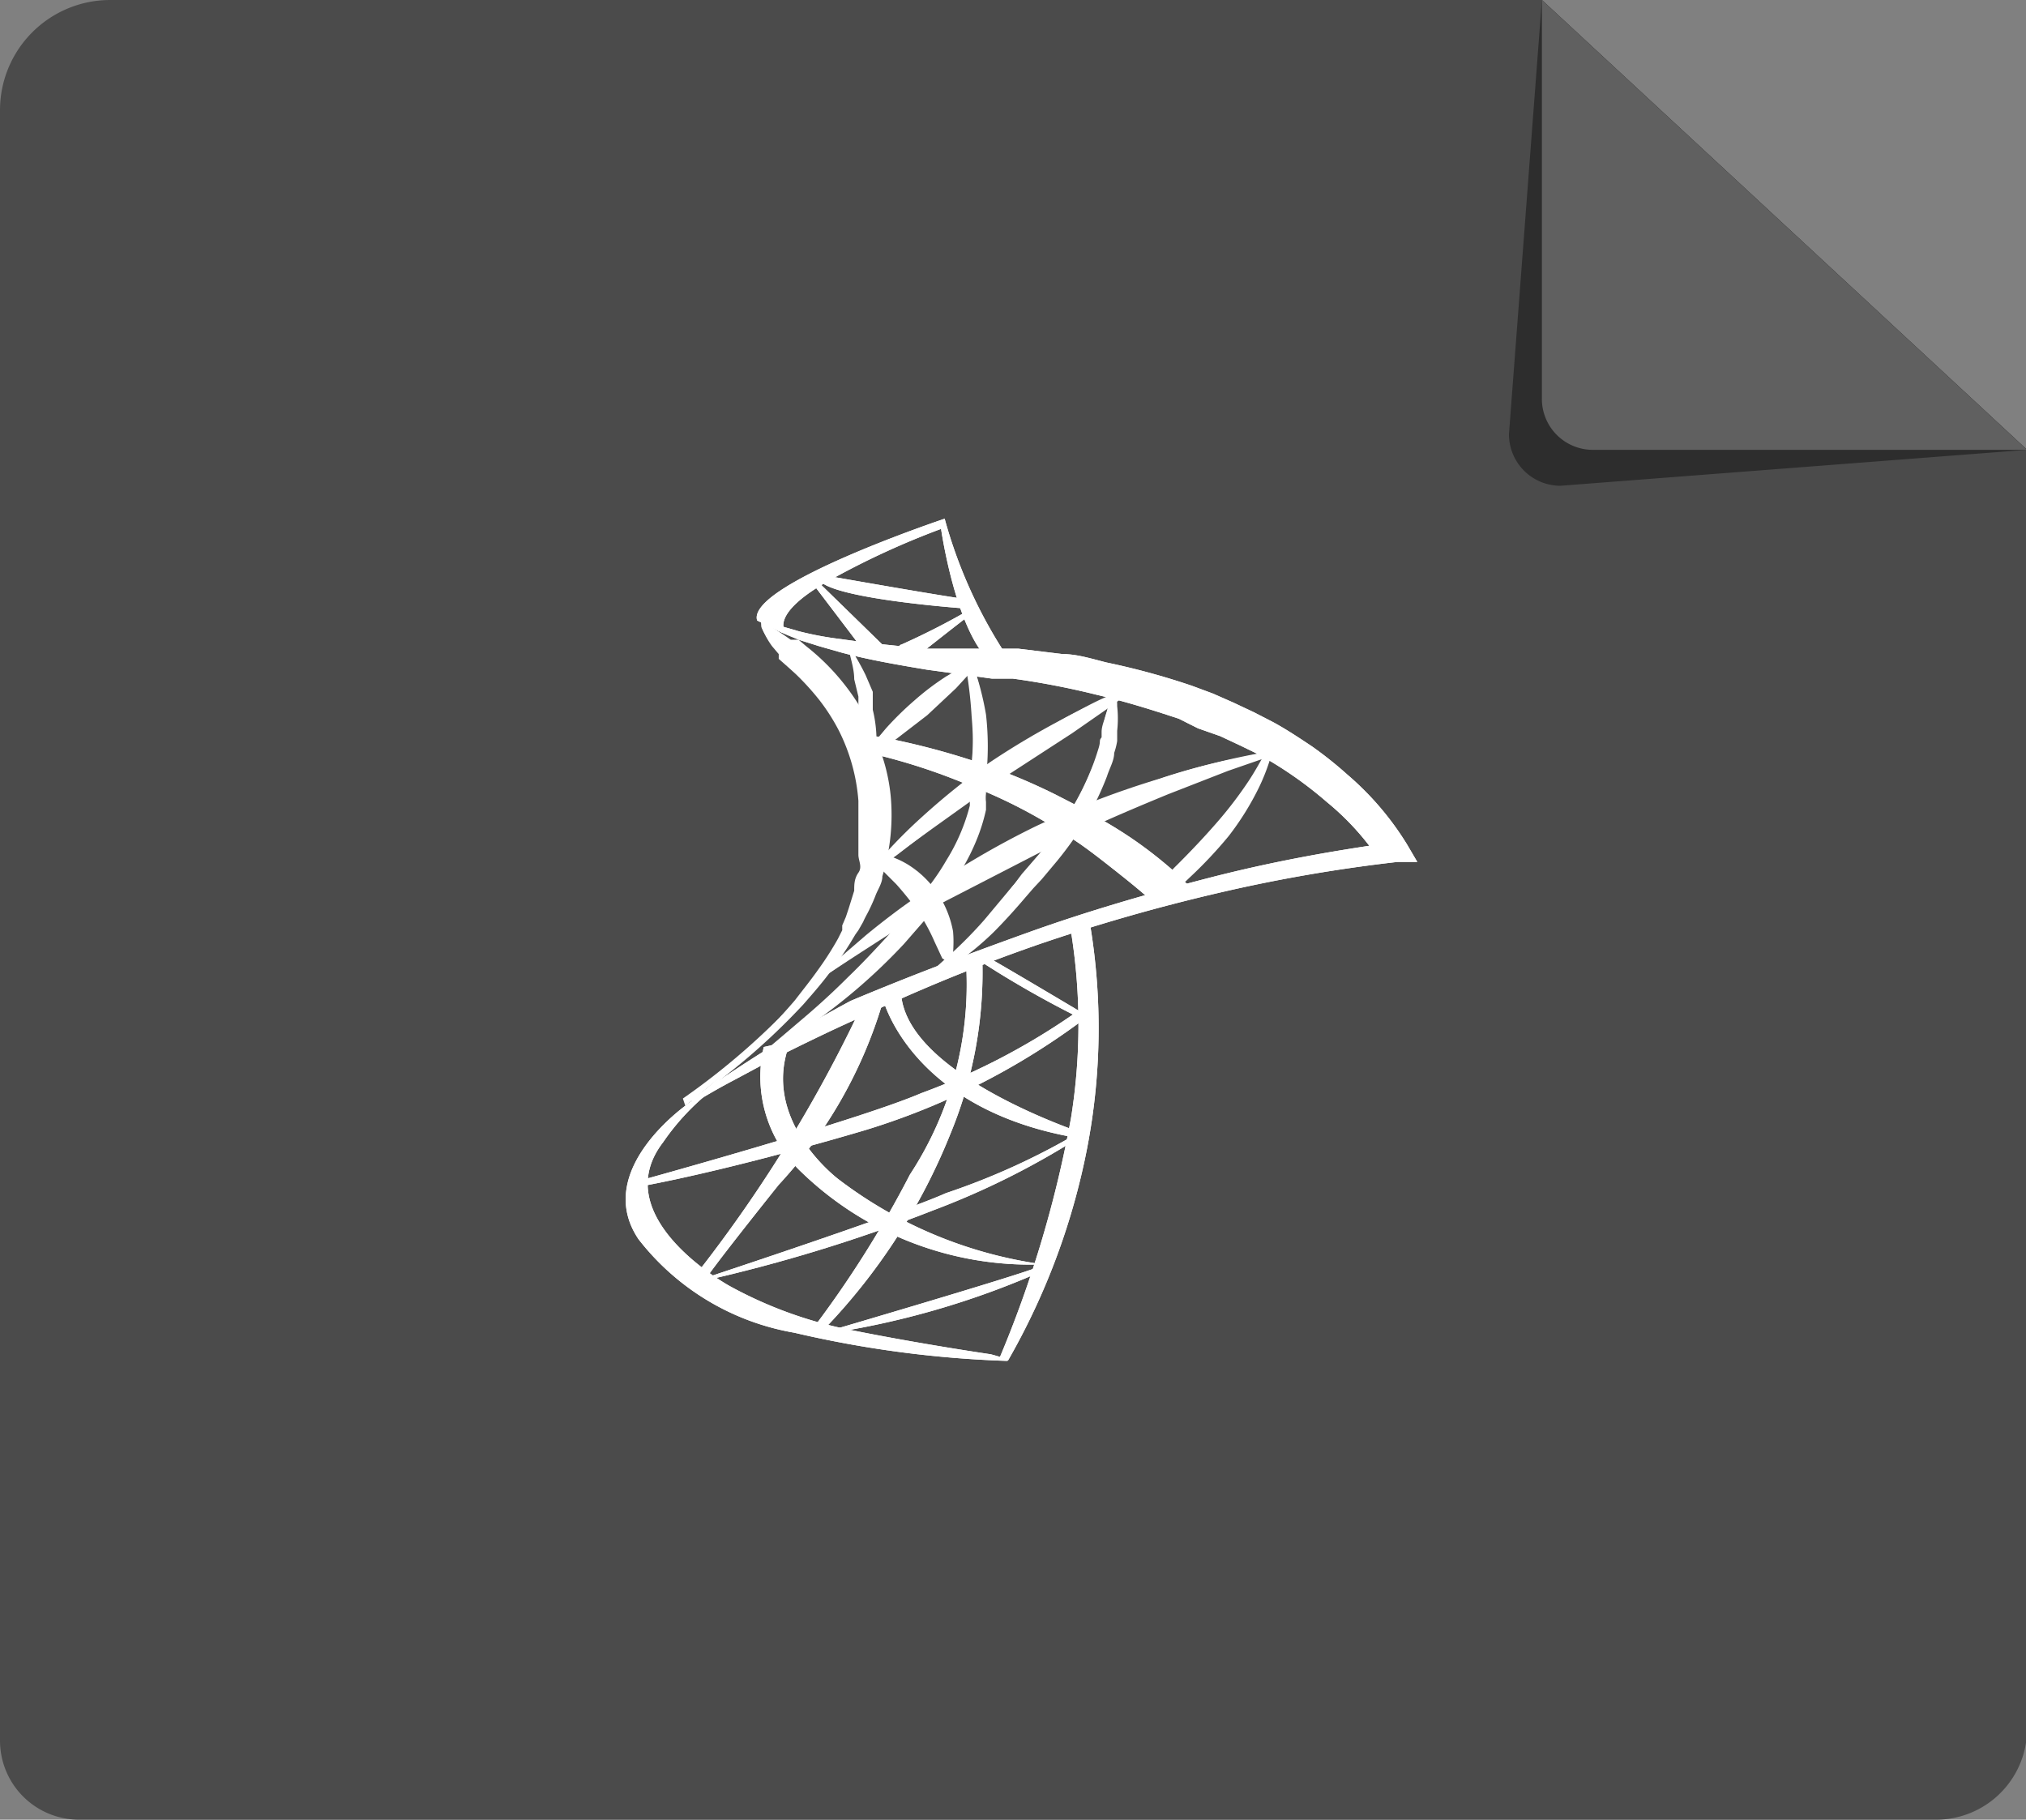 <?xml version="1.0" encoding="utf-8"?>
<svg t="1684316509574" class="icon" viewBox="0 0 1140 1024" version="1.1" p-id="1881" width="222.656" height="200" xmlns="http://www.w3.org/2000/svg">
  <rect x="0" y="0" width="1140" height="1024" fill="#808080" stroke="none"/>
  <path d="M1089.726 1023.999h-1044.897A44.492 44.492 0 0 1 0 979.506V62.02A62.02 62.02 0 0 1 62.02 0h805.582l273.021 253.135v719.63a51.234 51.234 0 0 1-50.897 51.234z" p-id="1882" style="fill: rgb(75, 75, 75);"/>
  <path d="M878.05 273.358l262.572-20.224L867.601 0l-18.538 244.371a28.987 28.987 0 0 0 28.987 28.987z" p-id="1883" style="fill: rgb(45, 45, 45);"/>
  <path d="M896.589 253.135h244.034L867.601 0v224.147a28.65 28.65 0 0 0 28.987 28.987z" p-id="1884" style="fill: rgb(96, 96, 96);"/>
  <path d="M388.971 618.848a845.355 845.355 0 0 1 89.659-55.615c33.706-14.157 65.053-25.954 98.76-38.088s67.413-21.909 101.119-30.673 67.413-15.168 103.816-20.224l-5.393 10.786a148.982 148.982 0 0 0-30.336-33.706 221.451 221.451 0 0 0-38.762-26.965l-10.449-5.056-10.786-5.056-12.471-4.382-10.786-5.393c-15.168-5.056-30.336-9.775-46.178-13.483a448.294 448.294 0 0 0-47.189-9.101h-11.797l-12.134-1.685-24.606-3.371c-16.179-2.697-33.706-5.73-48.537-9.775l-11.797-3.371-11.797-3.708c-3.708-1.685-7.752-3.034-11.46-5.056l-5.393-3.371-2.697-1.685h2.697l5.393 2.022 11.797 3.371a182.014 182.014 0 0 0 23.594 4.382c16.179 2.359 33.706 4.045 48.537 5.393H573.008l24.943 3.034c8.09 0 16.516 2.697 24.606 4.719a408.184 408.184 0 0 1 48.2 13.145l11.797 4.382 11.46 5.056 11.46 5.393 11.123 5.73c7.415 4.045 14.494 8.764 21.572 13.483a215.384 215.384 0 0 1 19.887 15.842 165.835 165.835 0 0 1 33.706 39.436l5.73 9.775h-11.123a879.398 879.398 0 0 0-101.119 17.527 1042.537 1042.537 0 0 0-101.119 28.987 998.382 998.382 0 0 0-101.119 41.459c-15.842 7.078-31.684 14.831-47.189 22.583l-23.257 12.471c-7.752 4.045-15.168 8.427-22.583 12.808z" fill="#FFFFFF" p-id="1885"/>
  <path d="M385.601 622.219c11.46-9.101 22.246-18.201 33.706-27.976s20.224-20.224 29.325-31.347a202.238 202.238 0 0 0 13.145-16.516c4.045-6.067 8.09-11.797 11.46-17.864s1.685-3.034 2.359-4.719V518.741l2.022-4.719a29.662 29.662 0 0 0 1.685-5.056c0-3.371 2.359-6.404 3.371-9.775s1.685-6.741 2.359-10.112 0-7.078 1.685-10.449 0-6.741 0-10.112a25.617 25.617 0 0 0 0-5.056v-5.056a51.571 51.571 0 0 0 0-10.112 120.332 120.332 0 0 0-12.808-38.425 181.677 181.677 0 0 0-11.123-16.853 199.542 199.542 0 0 0-13.82-15.168l-3.708-3.371-5.393-3.708-1.685-3.708-3.708-4.382a40.111 40.111 0 0 1-6.067-9.775 33.706 33.706 0 0 1 0-6.067 9.438 9.438 0 0 1 0-3.034 3.708 3.708 0 0 0 0 2.697v2.022l3.708 3.371 8.09 6.067 4.045 3.034h2.022l2.359 1.685h1.685l4.045 3.708a142.915 142.915 0 0 1 15.505 16.516 165.835 165.835 0 0 1 12.471 18.876 124.713 124.713 0 0 1 8.764 20.898 103.816 103.816 0 0 1 4.382 22.246 109.546 109.546 0 0 1-4.382 44.492c0 3.708-2.022 7.078-3.371 10.786l-4.382 10.112s-1.685 3.034-2.697 4.719l-2.359 4.719v2.359a36.74 36.74 0 0 0-2.697 5.056c-4.045 6.067-8.09 12.134-12.471 17.864s-9.101 11.123-13.82 16.516a400.094 400.094 0 0 1-65.053 56.627z" fill="#FFFFFF" p-id="1886"/>
  <path d="M646.488 505.595c-6.067-5.393-12.808-10.786-19.213-15.842s-12.808-10.112-19.55-14.831l-10.449-7.078-10.449-6.067a286.504 286.504 0 0 0-44.829-21.235 340.097 340.097 0 0 0-47.526-15.505c-16.179-4.382-14.831-13.145 2.022-10.112a416.273 416.273 0 0 1 49.885 12.808 347.512 347.512 0 0 1 47.863 19.55l11.797 6.067 11.123 6.404a246.393 246.393 0 0 1 22.246 13.82 241.337 241.337 0 0 1 20.561 16.179l9.438 9.101" fill="#FFFFFF" p-id="1887"/>
  <path d="M545.369 368.41a153.364 153.364 0 0 1 8.764 33.706 158.083 158.083 0 0 1 0 35.729 41.122 41.122 0 0 1 0 8.764 19.887 19.887 0 0 1 0 4.382v4.382a101.119 101.119 0 0 1-5.393 17.19 120.669 120.669 0 0 1-8.09 16.179c-3.034 5.056-6.404 10.112-9.775 14.831l-11.123 13.82-11.46 13.145a347.512 347.512 0 0 1-25.28 24.606 343.468 343.468 0 0 1-27.976 21.572c-4.719 3.371-9.438 6.741-14.494 9.775l-7.415 4.719-7.415 4.382 6.741-5.393 6.741-5.393 13.483-11.46c8.764-7.415 17.19-15.168 25.617-22.92s16.179-16.516 23.932-24.943l5.73-6.741 5.73-6.404 10.786-13.483 9.438-14.157c2.697-5.056 5.393-9.775 7.752-15.168a124.039 124.039 0 0 0 5.056-15.842 17.864 17.864 0 0 0 0-4.045v-4.382-8.427a190.441 190.441 0 0 0 0-33.706 238.304 238.304 0 0 0-4.382-33.706z m81.232 15.168V397.398a98.76 98.76 0 0 1 0 13.82V420.992a119.995 119.995 0 0 1-4.382 13.145 155.386 155.386 0 0 1-12.134 24.943 208.979 208.979 0 0 1-15.842 22.583l-8.764 10.449-4.382 4.719-4.382 5.056-8.764 10.112-4.719 5.056-4.719 5.056a174.262 174.262 0 0 1-20.898 17.527l-11.123 7.752-5.73 3.371-6.067 3.371 5.393-4.045 5.056-4.382 10.112-9.101a245.045 245.045 0 0 0 18.538-18.876l17.19-20.561 4.045-5.393 4.382-5.056 8.764-10.112c5.393-7.078 10.449-14.157 15.168-21.572a168.532 168.532 0 0 0 11.46-23.594 78.199 78.199 0 0 0 4.382-12.471l2.022-6.404v-4.719c0-4.382 2.359-8.764 3.034-13.145a35.729 35.729 0 0 0 0-6.404 12.134 12.134 0 0 0 0-3.371z m91.681 28.313a126.736 126.736 0 0 1-10.449 30.673 129.769 129.769 0 0 1-17.527 27.302 242.012 242.012 0 0 1-21.909 23.594c-3.708 3.708-7.752 7.078-11.797 10.449l-6.741 4.719a46.178 46.178 0 0 1-6.741 4.382 46.178 46.178 0 0 1 4.382-6.741l4.719-6.404a125.725 125.725 0 0 1 10.786-12.134c7.415-7.415 14.831-14.831 21.572-22.92a191.452 191.452 0 0 0 18.538-24.943c3.034-4.382 5.393-9.101 8.09-13.82s4.719-9.438 7.078-14.157z" fill="#FFFFFF" p-id="1888"/>
  <path d="M459.417 551.773A420.318 420.318 0 0 1 518.066 505.595a523.122 523.122 0 0 1 134.825-67.413 423.015 423.015 0 0 1 73.48-17.19c-23.932 7.415-47.526 15.505-70.783 24.606s-45.841 18.876-67.413 29.662-44.155 22.92-65.39 35.729-42.133 26.628-62.694 41.122z m25.954-56.29l7.752-9.438 8.427-8.764 17.864-16.853a469.529 469.529 0 0 1 38.088-30.336c13.483-9.438 27.302-17.864 41.459-25.954 7.078-3.708 14.157-7.752 21.572-11.123l11.123-5.056 11.46-4.719-10.112 7.078-10.112 6.741-19.887 13.82c-13.483 8.764-26.628 17.864-39.773 27.302l-39.099 27.976-19.213 14.831-9.775 7.078-9.775 7.415z m0-67.413l3.034-4.719a49.548 49.548 0 0 1 3.371-4.382l7.415-8.764a172.239 172.239 0 0 1 16.179-15.168c5.73-5.056 11.46-9.438 17.527-13.82l9.775-5.73 4.719-2.697 5.056-2.697a49.548 49.548 0 0 1-3.371 4.382l-4.045 4.382-7.752 7.752-16.179 14.831c-5.73 4.719-11.46 9.438-17.527 13.82l-8.764 6.741-4.719 3.034-4.719 3.034z" fill="#FFFFFF" p-id="1889"/>
  <path d="M476.608 362.006a94.715 94.715 0 0 1 9.775 18.201c0 3.034 2.697 6.404 3.708 9.438V394.701a27.976 27.976 0 0 1 0 5.056 72.132 72.132 0 0 1 2.022 20.898 33.706 33.706 0 0 1 0 10.112 57.638 57.638 0 0 1-3.034 10.112v-20.224a189.43 189.43 0 0 0-3.034-19.213v-5.056-4.719c0-3.371 0-6.404-2.359-9.775s-3.034-13.145-4.382-19.887z m12.471 119.658h10.786a59.66 59.66 0 0 1 10.449 5.056 55.615 55.615 0 0 1 16.179 15.842 56.964 56.964 0 0 1 9.775 33.706v11.123l-2.022-5.056-3.371-3.034c0-3.371-2.359-6.404-4.045-9.775a109.546 109.546 0 0 0-9.438-17.527 106.512 106.512 0 0 0-12.471-15.168 77.188 77.188 0 0 0-7.752-7.078 21.909 21.909 0 0 0-4.045-3.708l-4.045-3.371z m-101.119 138.87s-55.278 37.414-28.65 76.85a141.23 141.23 0 0 0 87.636 52.582 611.096 611.096 0 0 0 119.32 15.842s5.056 0-8.764-3.708c0 0-39.436-5.73-79.547-13.82a235.944 235.944 0 0 1-67.413-24.606s-70.109-38.425-37.414-80.895a132.803 132.803 0 0 1 28.313-29.999" fill="#FFFFFF" p-id="1890"/>
  <path d="M561.885 765.471a644.802 644.802 0 0 0 40.785-136.511 329.985 329.985 0 0 0 0-104.49l10.786-3.708a355.602 355.602 0 0 1-1.685 125.051 389.308 389.308 0 0 1-44.492 119.658" fill="#FFFFFF" p-id="1891"/>
  <path d="M566.267 765.471h-4.045m-202.238-101.119s122.354-33.706 158.42-49.211a380.545 380.545 0 0 0 89.996-47.526v7.078a400.094 400.094 0 0 1-120.669 61.008s-71.457 21.572-127.747 32.021z" fill="#FFFFFF" p-id="1892"/>
  <path d="M393.69 714.574a786.706 786.706 0 0 0 89.322-144.6l13.82-6.404A259.202 259.202 0 0 1 438.182 666.711s-31.347 39.099-40.111 51.571z m149.993-170.891a195.16 195.16 0 0 1-31.684 117.298 596.939 596.939 0 0 1-55.615 87.974h6.404a341.108 341.108 0 0 0 72.132-111.231 237.967 237.967 0 0 0 17.864-96.737z m-77.188 205.272s106.849-31.347 116.961-35.729v3.371a471.889 471.889 0 0 1-116.961 33.706z" fill="#FFFFFF" p-id="1893"/>
  <path d="M587.164 711.541A244.708 244.708 0 0 1 471.889 663.678s-45.166-33.706-26.965-77.862l-15.168 3.371a73.817 73.817 0 0 0 21.235 70.446 185.385 185.385 0 0 0 134.825 51.908z m-90.333-149.319S512.336 624.579 606.714 640.42l4.719-2.022s-104.49-33.706-104.49-81.569z" fill="#FFFFFF" p-id="1894"/>
  <path d="M399.42 718.282s108.197-35.729 132.803-46.852a394.364 394.364 0 0 0 77.525-35.729L606.714 640.42a444.25 444.25 0 0 1-81.906 40.785 891.196 891.196 0 0 1-128.421 39.436z m154.375-175.947a567.952 567.952 0 0 0 60.334 33.706V573.008s-52.582-31.347-57.301-33.706z m15.842-168.532a269.651 269.651 0 0 1-38.088-81.906s-111.905 37.414-105.501 57.301l13.82 6.741h2.359s-10.786-10.112 26.291-30.336a452.339 452.339 0 0 1 61.008-27.976s8.427 58.986 28.65 75.502z" fill="#FFFFFF" p-id="1895"/>
  <path d="M456.721 327.626l27.639 36.403h13.483l-41.122-40.111z" fill="#FFFFFF" p-id="1896"/>
  <path d="M543.683 342.456s-86.962-6.067-83.255-18.538h4.382S539.301 337.063 543.683 337.063z m-23.932 23.932s25.954-20.561 26.965-20.898v-3.034a413.24 413.24 0 0 1-39.436 20.224c-6.067 1.685 14.157 3.708 14.157 3.708z" fill="#FFFFFF" p-id="1897"/>
  <path d="M388.971 618.848a845.355 845.355 0 0 1 89.659-55.615c33.706-14.157 65.053-25.954 98.76-38.088s67.413-21.909 101.119-30.673 67.413-15.168 103.816-20.224l-5.393 10.786a148.982 148.982 0 0 0-30.336-33.706 221.451 221.451 0 0 0-38.762-26.965l-10.449-5.056-10.786-5.056-12.471-4.382-10.786-5.393c-15.168-5.056-30.336-9.775-46.178-13.483a448.294 448.294 0 0 0-47.189-9.101h-11.797l-12.134-1.685-24.606-3.371c-16.179-2.697-33.706-5.73-48.537-9.775l-11.797-3.371-11.797-3.708c-3.708-1.685-7.752-3.034-11.46-5.056l-5.393-3.371-2.697-1.685h2.697l5.393 2.022 11.797 3.371a182.014 182.014 0 0 0 23.594 4.382c16.179 2.359 33.706 4.045 48.537 5.393H573.008l24.943 3.034c8.09 0 16.516 2.697 24.606 4.719a408.184 408.184 0 0 1 48.2 13.145l11.797 4.382 11.46 5.056 11.46 5.393 11.123 5.73c7.415 4.045 14.494 8.764 21.572 13.483a215.384 215.384 0 0 1 19.887 15.842 165.835 165.835 0 0 1 33.706 39.436l5.73 9.775h-11.123a879.398 879.398 0 0 0-101.119 17.527 1042.537 1042.537 0 0 0-101.119 28.987 998.382 998.382 0 0 0-101.119 41.459c-15.842 7.078-31.684 14.831-47.189 22.583l-23.257 12.471c-7.752 4.045-15.168 8.427-22.583 12.808z" fill="#FFFFFF" p-id="1898"/>
  <path d="M385.601 622.219a446.946 446.946 0 0 0 61.683-59.323c4.382-5.73 8.764-11.123 12.808-16.853a176.621 176.621 0 0 0 11.46-17.864l2.359-4.719v-2.697l2.022-4.719 1.685-5.056 3.034-9.775c0-3.371 0-6.741 2.359-10.112s0-6.741 0-10.112V450.654a105.501 105.501 0 0 0-11.123-39.773 110.22 110.22 0 0 0-10.786-16.853 144.263 144.263 0 0 0-13.483-14.831l-3.708-3.371L438.182 370.77v-2.697l-3.708-4.382a44.155 44.155 0 0 1-5.73-10.449 17.864 17.864 0 0 1 0-6.067 10.449 10.449 0 0 1 0-3.371 3.708 3.708 0 0 0 0 2.697 4.045 4.045 0 0 0 0 1.685 17.527 17.527 0 0 0 3.708 3.371l8.09 5.393 4.382 3.034h4.382l4.382 3.708A128.084 128.084 0 0 1 487.731 404.476a97.411 97.411 0 0 1 8.764 21.235 103.478 103.478 0 0 1 4.719 22.583 117.635 117.635 0 0 1-4.719 44.829c0 3.708-2.359 7.078-3.708 10.449a98.423 98.423 0 0 1-4.719 10.449s-1.685 3.034-2.359 4.719l-2.697 4.719-1.685 2.359-3.034 5.056a212.35 212.35 0 0 1-12.471 17.864c-4.382 5.73-9.101 11.123-13.82 16.516a377.848 377.848 0 0 1-31.347 29.999c-10.786 9.101-22.246 17.864-33.706 26.291z" fill="#FFFFFF" p-id="1899"/>
  <path d="M646.488 505.595c-6.067-5.393-12.808-10.786-19.213-15.842s-12.808-10.112-19.55-14.831l-10.449-7.078-10.449-6.067a286.504 286.504 0 0 0-44.829-21.235 340.097 340.097 0 0 0-47.526-15.505c-16.179-4.382-14.831-13.145 2.022-10.112a416.273 416.273 0 0 1 49.885 12.808 347.512 347.512 0 0 1 47.863 19.55l11.797 6.067 11.123 6.404a246.393 246.393 0 0 1 22.246 13.82 241.337 241.337 0 0 1 20.561 16.179l9.438 9.101" fill="#FFFFFF" p-id="1900"/>
  <path d="M545.369 368.41a168.532 168.532 0 0 1 9.438 33.706 158.757 158.757 0 0 1 0 35.729v8.764a19.887 19.887 0 0 0 0 4.719v4.382a101.119 101.119 0 0 1-5.393 17.19 120.669 120.669 0 0 1-8.09 16.179 118.646 118.646 0 0 1-10.112 15.168 142.578 142.578 0 0 1-11.123 13.82l-11.46 13.145a326.952 326.952 0 0 1-53.593 46.178l-14.494 9.438-7.752 4.719-7.415 4.045 13.145-11.123 13.483-11.46q13.145-11.123 25.28-23.257c8.427-8.09 16.179-16.516 23.932-24.943l5.73-6.741 5.393-6.404 10.786-13.483a129.095 129.095 0 0 0 9.438-14.157 109.209 109.209 0 0 0 13.145-30.673v-4.045-4.045a73.143 73.143 0 0 0 0-8.427 163.476 163.476 0 0 0 1.685-33.706 248.079 248.079 0 0 0-3.708-33.706z m81.232 15.168a47.189 47.189 0 0 1 2.022 13.82 63.368 63.368 0 0 1 0 13.82v5.73a39.436 39.436 0 0 1-1.685 6.741c0 4.382-2.697 8.764-4.045 13.145a174.262 174.262 0 0 1-12.134 25.28 204.935 204.935 0 0 1-15.842 22.246l-8.764 10.449-4.719 5.056-4.382 5.056c-5.73 6.741-11.797 13.483-18.201 19.887a172.239 172.239 0 0 1-21.235 17.527 134.825 134.825 0 0 1-11.46 7.752 131.455 131.455 0 0 1-11.797 6.404c6.741-5.73 13.82-11.797 20.224-17.864a245.045 245.045 0 0 0 18.201-19.213c5.73-6.741 11.46-13.483 16.853-20.561a61.683 61.683 0 0 0 4.382-5.393l4.382-5.056 8.427-10.112a178.981 178.981 0 0 0 15.168-21.572 150.667 150.667 0 0 0 11.797-23.257c1.685-4.045 3.034-8.09 4.382-12.471s0-4.045 1.685-6.067v-3.034c0-4.045 2.359-8.427 3.371-12.808s2.022-8.427 3.034-13.145z m91.681 28.313a114.264 114.264 0 0 1-9.775 31.01 157.409 157.409 0 0 1-17.19 27.639 245.382 245.382 0 0 1-22.246 23.594 123.028 123.028 0 0 1-12.134 10.449l-6.741 4.382a29.662 29.662 0 0 1-7.078 4.045l4.045-7.415a81.906 81.906 0 0 1 4.719-6.741 89.996 89.996 0 0 1 10.449-12.134c7.415-7.415 14.494-14.831 21.572-22.92a226.507 226.507 0 0 0 18.876-24.606c5.73-8.764 10.449-18.201 15.505-27.639z" fill="#FFFFFF" p-id="1901"/>
  <path d="M459.417 551.773c4.382-4.719 9.101-9.101 13.483-13.145l14.494-12.471c9.438-7.752 19.55-15.505 29.999-22.583a484.697 484.697 0 0 1 65.053-38.425 498.18 498.18 0 0 1 70.109-26.965 348.524 348.524 0 0 1 36.74-10.112l18.201-3.708 18.876-2.697-17.864 6.067-17.527 6.067-33.706 13.145c-22.92 9.438-45.841 19.213-67.413 30.336l-65.39 33.706c-10.449 6.067-21.235 12.808-31.684 19.55s-20.898 13.483-31.347 20.561z m25.954-56.29a285.628 285.628 0 0 1 33.369-35.729 409.869 409.869 0 0 1 38.088-30.673 443.238 443.238 0 0 1 41.459-24.606c7.415-4.045 14.494-7.415 21.909-10.786l11.46-5.056 11.46-4.382-19.887 14.494-19.887 13.82-39.436 25.617-39.099 27.976-19.55 14.157-9.775 7.078-10.112 7.078z m0-67.413a36.74 36.74 0 0 1 2.697-5.056 23.932 23.932 0 0 0 3.371-4.719l7.078-8.427a179.318 179.318 0 0 1 16.179-15.842 145.611 145.611 0 0 1 17.864-13.483l9.775-5.73 5.056-2.359 5.056-2.359a23.932 23.932 0 0 1-3.371 4.719l-3.708 4.382-7.415 8.09-16.179 15.168-17.527 13.483-9.101 6.404-4.719 3.034-5.056 2.697z" fill="#FFFFFF" p-id="1902"/>
  <path d="M476.608 362.006a137.185 137.185 0 0 1 10.449 17.864l4.045 9.438V399.42a73.48 73.48 0 0 1 2.022 20.898 51.908 51.908 0 0 1-1.685 10.449 61.346 61.346 0 0 1-3.708 10.112c0-3.708 0-7.078-1.685-10.112v-10.112a189.43 189.43 0 0 0-3.034-19.213v-4.719-4.719l-2.359-9.775c0-6.741-2.697-13.145-3.708-20.224z m12.471 119.658h11.123a49.211 49.211 0 0 1 10.449 4.719 55.278 55.278 0 0 1 16.853 16.179 57.301 57.301 0 0 1 8.764 21.572 65.39 65.39 0 0 1 0 11.46v5.73a31.684 31.684 0 0 1 0 5.393 33.706 33.706 0 0 1-2.359-5.056l-3.708-2.359-4.382-9.438a106.175 106.175 0 0 0-9.438-17.19 170.891 170.891 0 0 0-12.134-15.168l-7.415-7.415-3.708-3.708-4.045-3.708z m-101.119 138.87s-55.278 37.414-28.65 76.85a141.23 141.23 0 0 0 87.636 52.582 611.096 611.096 0 0 0 119.32 15.842s5.056 0-8.764-3.708c0 0-39.436-5.73-79.547-13.82a235.944 235.944 0 0 1-67.413-24.606s-70.109-38.425-37.414-80.895a132.803 132.803 0 0 1 28.313-29.999" fill="#FFFFFF" p-id="1903"/>
  <path d="M561.885 765.471a644.802 644.802 0 0 0 40.785-136.511 329.985 329.985 0 0 0 0-104.49l10.786-3.708a355.602 355.602 0 0 1-1.685 125.051 389.308 389.308 0 0 1-44.492 119.658" fill="#FFFFFF" p-id="1904"/>
  <path d="M566.267 765.471h-4.045m-202.238-101.119s122.354-33.706 158.42-49.211a380.545 380.545 0 0 0 89.996-47.526v7.078a400.094 400.094 0 0 1-120.669 61.008s-71.457 21.572-127.747 32.021z" fill="#FFFFFF" p-id="1905"/>
  <path d="M393.69 714.574a786.706 786.706 0 0 0 89.322-144.6l13.82-6.404A259.202 259.202 0 0 1 438.182 666.711s-31.347 39.099-40.111 51.571z m149.993-170.891a195.16 195.16 0 0 1-31.684 117.298 596.939 596.939 0 0 1-55.615 87.974h6.404a341.108 341.108 0 0 0 72.132-111.231 237.967 237.967 0 0 0 17.864-96.737z m-77.188 205.272s106.849-31.347 116.961-35.729v3.371a471.889 471.889 0 0 1-116.961 33.706z" fill="#FFFFFF" p-id="1906"/>
  <path d="M587.164 711.541A244.708 244.708 0 0 1 471.889 663.678s-45.166-33.706-26.965-77.862l-15.168 3.371a73.817 73.817 0 0 0 21.235 70.446 185.385 185.385 0 0 0 134.825 51.908z m-90.333-149.319S512.336 624.579 606.714 640.42l4.719-2.022s-104.49-33.706-104.49-81.569z" fill="#FFFFFF" p-id="1907"/>
  <path d="M399.42 718.282s108.197-35.729 132.803-46.852a394.364 394.364 0 0 0 77.525-35.729L606.714 640.42a444.25 444.25 0 0 1-81.906 40.785 891.196 891.196 0 0 1-128.421 39.436z m154.375-175.947a567.952 567.952 0 0 0 60.334 33.706V573.008s-52.582-31.347-57.301-33.706z m15.842-168.532a269.651 269.651 0 0 1-38.088-81.906s-111.905 37.414-105.501 57.301l13.82 6.741h2.359s-10.786-10.112 26.291-30.336a452.339 452.339 0 0 1 61.008-27.976s8.427 58.986 28.65 75.502z" fill="#FFFFFF" p-id="1908"/>
  <path d="M456.721 327.626l27.639 36.403h13.483l-41.122-40.111z" fill="#FFFFFF" p-id="1909"/>
  <path d="M543.683 342.456s-86.962-6.067-83.255-18.538h4.382S539.301 337.063 543.683 337.063z m-23.932 23.932s25.954-20.561 26.965-20.898v-3.034a413.24 413.24 0 0 1-39.436 20.224c-6.067 1.685 14.157 3.708 14.157 3.708z" fill="#FFFFFF" p-id="1910"/>
</svg>